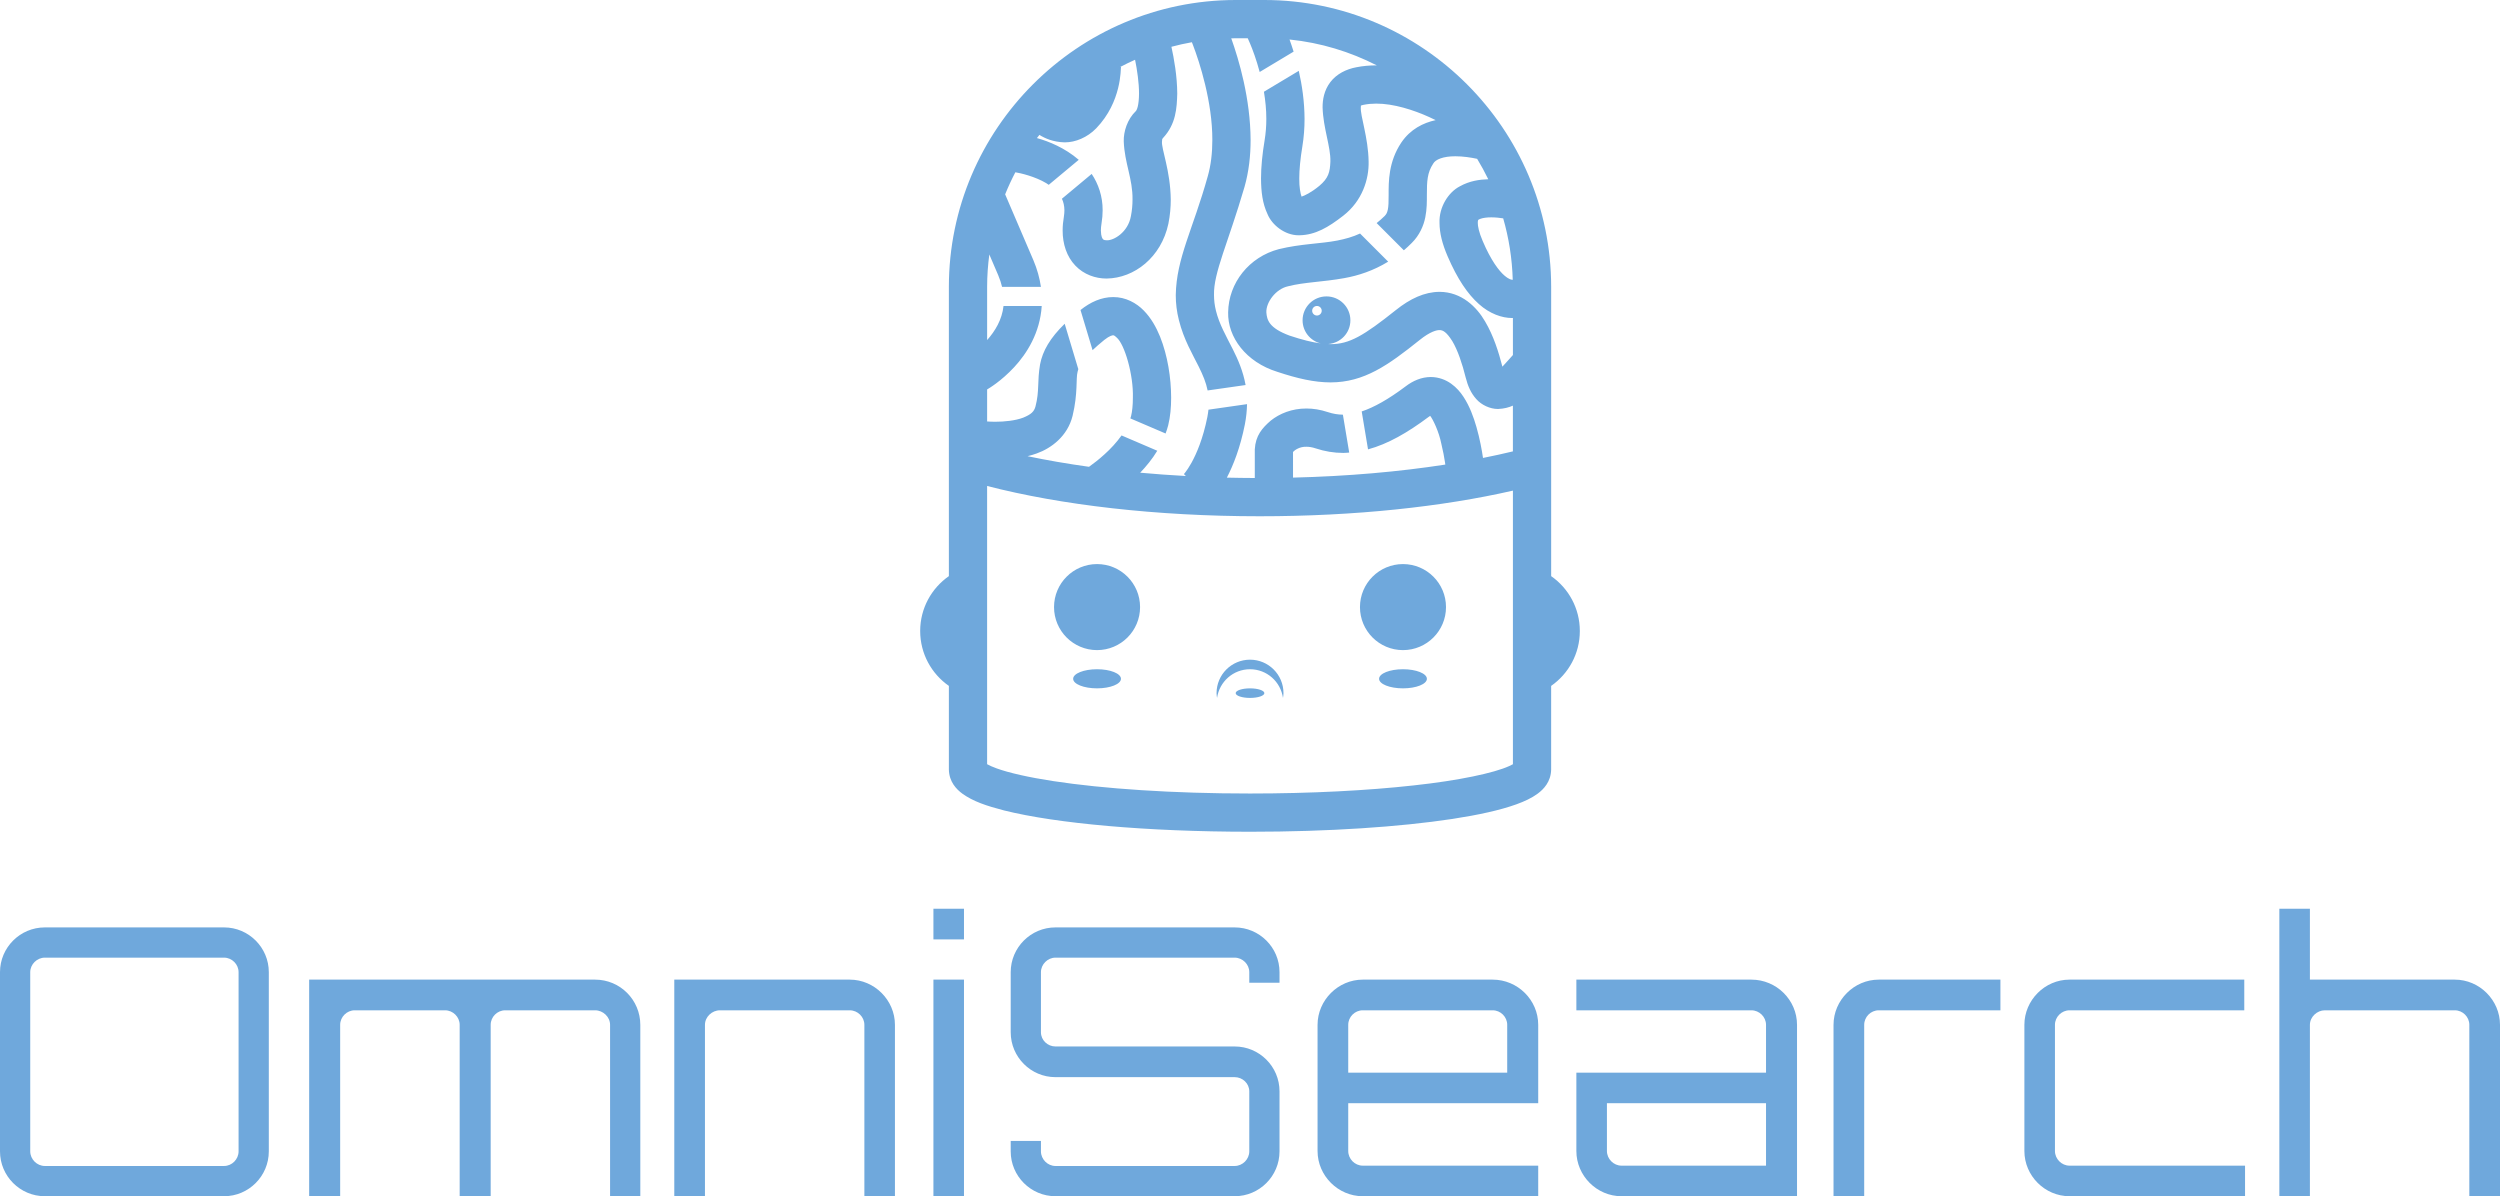 <?xml version="1.0" encoding="utf-8"?>
<svg viewBox="56.305 70.598 227.39 108.803" width="227.39px" height="108.803px" xmlns="http://www.w3.org/2000/svg">
  <g data-v-6805eed4="" fill="#6fa8dc" class="icon-text-wrapper icon-svg-group iconsvg" transform="matrix(1, 0, 0, 1, 56.305, 70.598)">
    <g class="iconsvg-imagesvg" transform="translate(83.695,0)">
      <g>
        <rect fill="#6fa8dc" fill-opacity="0" stroke-width="2" x="0" y="0" width="60" height="75.653" class="image-rect"/>
        <svg filter="url(#colors8853415328)" x="0" y="0" width="60" height="75.653" filtersec="colorsf7997429401" class="image-svg-svg primary" style="overflow: visible;">
          <svg xmlns="http://www.w3.org/2000/svg" version="1.1" x="0px" y="0px" viewBox="16 7.271 69 87.001" enable-background="new 0 0 100 100">
            <path d="M34.502,77.273c-1.381,0-2.5,0.447-2.5,1s1.119,1,2.5,1s2.5-0.447,2.5-1S35.883,77.273,34.502,77.273z   M34.502,66.273c-2.485,0-4.5,2.015-4.5,4.5s2.015,4.5,4.5,4.5s4.5-2.015,4.5-4.5S36.987,66.273,34.502,66.273z M50.502,79.273  c-0.829,0-1.5,0.224-1.5,0.5s0.671,0.5,1.5,0.5s1.5-0.224,1.5-0.5S51.331,79.273,50.502,79.273z M82.001,67.534V37.272  C81.994,20.758,68.515,7.281,52.003,7.271h-3c-16.518,0.01-29.995,13.486-30.001,30.001v30.262c-1.813,1.263-3,3.361-3.002,5.74  c0.002,2.379,1.188,4.478,3.002,5.741v8.257c0,0,0,0.082,0,0.186v0.314c0.025,1.273,0.789,2.057,1.402,2.509  c1.135,0.821,2.531,1.283,4.38,1.765c5.487,1.367,14.901,2.22,25.719,2.226c8.229,0,15.675-0.506,21.159-1.339  c2.748-0.422,4.993-0.915,6.697-1.528c0.858-0.312,1.585-0.642,2.239-1.123c0.609-0.452,1.377-1.235,1.402-2.509c0-0.17,0-0.5,0-0.5  v-8.257C83.813,77.751,85,75.653,85,73.274S83.813,68.798,82.001,67.534z M76.984,30.111c0.592,2.05,0.935,4.201,0.998,6.421  c-0.011,0.001-0.013,0.004-0.027,0.004c-0.088-0.016-0.301,0.019-0.861-0.46c-0.551-0.482-1.381-1.541-2.254-3.592  c-0.407-0.942-0.517-1.584-0.514-1.9c0.003-0.247,0.044-0.294,0.044-0.3c0.003,0.003-0.007-0.035,0.25-0.132  c0.241-0.088,0.67-0.15,1.121-0.147C76.188,30.005,76.645,30.06,76.984,30.111z M78.001,87.209  c-0.101,0.057-0.232,0.124-0.396,0.195c-1.56,0.714-5.248,1.51-9.999,2.022c-4.773,0.531-10.697,0.846-17.103,0.846  c-8.062,0.003-15.367-0.5-20.562-1.296c-2.588-0.393-4.663-0.868-5.943-1.333c-0.438-0.156-0.782-0.317-0.996-0.437V58.104  c7.699,1.987,17.619,3.165,28.5,3.168c9.961,0,19.115-0.992,26.499-2.682V87.209z M78.001,44.406c0,0-0.962,1.084-1.101,1.218  c-0.394-1.528-0.918-3.222-1.808-4.726c-0.871-1.511-2.46-3.096-4.769-3.1c-1.576,0.01-3.071,0.712-4.572,1.912  c-3.361,2.679-4.856,3.565-6.827,3.56c-0.073,0.001-0.162-0.011-0.239-0.014c1.294-0.096,2.316-1.163,2.316-2.481  c0-1.381-1.119-2.5-2.5-2.5s-2.5,1.119-2.5,2.5c0,1.168,0.805,2.142,1.888,2.416c-0.875-0.117-1.927-0.372-3.258-0.817  c-2.134-0.793-2.359-1.623-2.419-2.429c-0.044-1.05,0.984-2.45,2.272-2.729c1.688-0.436,3.641-0.445,5.884-0.853  c1.454-0.261,3.03-0.769,4.585-1.722l-2.941-2.943c-0.765,0.355-1.539,0.568-2.38,0.735c-1.758,0.342-3.804,0.336-6.116,0.899  c-3.102,0.815-5.258,3.52-5.302,6.611c-0.06,2.604,1.871,5.208,5.151,6.224c2.103,0.698,3.857,1.1,5.559,1.103  c3.51-0.003,6.013-1.786,9.325-4.437c1.093-0.881,1.792-1.044,2.074-1.034c0.335-0.003,0.714,0.166,1.335,1.149  c0.57,0.94,1.059,2.413,1.403,3.811c0.22,0.858,0.526,1.607,1.106,2.253c0.548,0.63,1.459,1.038,2.243,1.038  c0.022,0,0.046,0,0.069-0.001c0.61-0.028,1.104-0.163,1.52-0.349v4.786c-1.001,0.242-2.046,0.471-3.127,0.686  c-0.114-0.781-0.324-1.977-0.684-3.232c-0.307-1.061-0.702-2.154-1.351-3.151c-0.615-0.953-1.731-2.063-3.421-2.082  c-0.973,0-1.872,0.396-2.625,0.969c-1.829,1.376-3.336,2.21-4.606,2.632l0.661,3.967c2.071-0.56,4.126-1.738,6.351-3.403  c0.06-0.045,0.11-0.078,0.151-0.103c0.294,0.37,0.917,1.664,1.162,2.905c0.182,0.733,0.311,1.448,0.389,1.973  c0.013,0.082,0.021,0.147,0.031,0.219C66.119,56.61,60.726,57.09,55,57.229c-0.001-0.843-0.001-1.995-0.001-2.685  c0.174-0.191,0.685-0.564,1.398-0.543c0.27,0,0.589,0.041,0.969,0.169c0.938,0.313,1.916,0.477,2.9,0.477  c0.205-0.001,0.407-0.024,0.61-0.039l-0.66-3.962c-0.53-0.008-1.039-0.09-1.584-0.272c-0.765-0.254-1.521-0.376-2.235-0.373  c-1.518-0.003-2.81,0.533-3.725,1.264c-0.894,0.771-1.593,1.567-1.672,3.01v2.995c-0.982-0.003-1.956-0.017-2.921-0.04  c0.67-1.29,1.395-3.113,1.882-5.562c0.146-0.748,0.215-1.45,0.228-2.124l-4.036,0.579c-0.026,0.24-0.062,0.492-0.114,0.767  c-0.461,2.293-1.135,3.839-1.661,4.789c-0.264,0.473-0.489,0.799-0.637,0.99c-0.072,0.098-0.129,0.16-0.154,0.191l0.202,0.202  c-1.627-0.09-3.222-0.204-4.774-0.347c0.632-0.669,1.258-1.424,1.786-2.295l-3.738-1.602c-0.509,0.718-1.143,1.405-1.781,1.975  c-0.604,0.552-1.19,0.997-1.622,1.305c-2.268-0.315-4.417-0.688-6.427-1.11c0.316-0.081,0.634-0.168,0.953-0.285  c1.521-0.539,3.236-1.807,3.757-3.941c0.57-2.364,0.332-3.907,0.521-4.595c0.021-0.091,0.045-0.186,0.076-0.284l-1.424-4.745  c-1.519,1.479-2.306,2.83-2.575,4.246c-0.313,1.812-0.051,2.769-0.48,4.405c-0.147,0.53-0.433,0.818-1.279,1.167  c-0.815,0.313-1.994,0.433-2.929,0.43c-0.327,0-0.604-0.014-0.85-0.029v-3.351c0.136-0.081,1.457-0.843,2.842-2.342  c1.299-1.4,2.69-3.565,2.869-6.388h-3.997c-0.155,1.435-0.88,2.629-1.714,3.565v-5.567c0-1.147,0.083-2.276,0.229-3.386  c0.274,0.639,0.58,1.354,0.932,2.174c0.184,0.432,0.309,0.832,0.401,1.213h4.065c-0.134-0.904-0.383-1.837-0.789-2.789  c-2.246-5.238-2.811-6.555-2.953-6.887c0.319-0.789,0.676-1.559,1.068-2.308h0.001c0.548,0.088,2.06,0.438,3.233,1.14  c0.091,0.057,0.173,0.114,0.258,0.172l3.138-2.616c-1.462-1.256-3.118-1.923-4.374-2.274c0.086-0.113,0.176-0.222,0.262-0.333  c0.576,0.365,1.43,0.743,2.602,0.781h0.069c1.081,0,2.327-0.499,3.27-1.47c2.68-2.782,2.548-6.219,2.589-6.415h-0.078  c0.508-0.269,1.025-0.52,1.552-0.755c0.003,0.012,0.005,0.021,0.007,0.033c0.21,1.033,0.41,2.379,0.407,3.496  c0,0.555-0.054,1.049-0.135,1.378c-0.082,0.335-0.179,0.422-0.169,0.432c-0.93,0.88-1.324,2.19-1.293,3.205  c0.085,2.278,0.951,3.925,0.917,6.084c0,0.545-0.047,1.118-0.169,1.734c-0.304,1.693-1.806,2.561-2.529,2.522  c-0.278-0.009-0.338-0.065-0.391-0.115c-0.047-0.054-0.21-0.238-0.22-0.914c0-0.21,0.022-0.47,0.072-0.773  c0.075-0.46,0.112-0.901,0.112-1.336c0.008-1.465-0.456-2.773-1.147-3.804l-3.112,2.595c0.162,0.348,0.254,0.74,0.26,1.209  c0,0.197-0.019,0.429-0.059,0.691c-0.082,0.476-0.126,0.951-0.126,1.418c-0.006,1.411,0.426,2.741,1.331,3.681  c0.888,0.935,2.113,1.349,3.242,1.349h0.037c2.883-0.04,5.703-2.216,6.451-5.737c0.179-0.895,0.247-1.736,0.247-2.52  c-0.034-3.042-0.998-5.317-0.917-6.084c0.031-0.341,0-0.216,0.116-0.369c1.349-1.456,1.439-3.111,1.48-4.646  c-0.009-1.818-0.339-3.66-0.61-4.885c0.702-0.189,1.416-0.348,2.141-0.477c0.035,0.088,0.069,0.177,0.111,0.286  c0.681,1.771,2.041,5.958,2.028,9.946c0,1.326-0.144,2.625-0.482,3.804c-1.549,5.55-3.28,8.548-3.343,12.414  c0,0.854,0.101,1.731,0.329,2.625c0.515,2.051,1.434,3.565,2.073,4.857c0.445,0.896,0.764,1.658,0.93,2.493l3.972-0.567  c-0.261-1.452-0.801-2.679-1.327-3.723c-0.743-1.465-1.427-2.649-1.771-4.036c-0.145-0.583-0.204-1.106-0.207-1.649  c-0.06-2.339,1.474-5.438,3.192-11.316c0.461-1.625,0.637-3.286,0.637-4.901c-0.017-4.324-1.22-8.387-2.023-10.637  c0.155-0.003,0.309-0.012,0.465-0.012h1.259c0.047,0.1,0.125,0.271,0.238,0.543c0.27,0.631,0.666,1.695,1.011,2.987l3.548-2.129  c-0.143-0.46-0.288-0.893-0.426-1.269c3.258,0.332,6.338,1.277,9.135,2.709c-0.025,0-0.049-0.003-0.073-0.003  c-0.688,0-1.39,0.06-2.087,0.2c-1.029,0.194-2.043,0.686-2.703,1.549c-0.66,0.864-0.817,1.847-0.813,2.641  c0.059,2.172,0.856,4.118,0.816,5.667c-0.044,1.116-0.2,1.733-1.154,2.543c-0.887,0.729-1.555,1.027-1.862,1.128  c-0.116-0.3-0.249-0.99-0.24-1.891c0-0.927,0.112-2.078,0.322-3.345c0.162-0.982,0.231-1.949,0.231-2.885  c-0.007-1.831-0.264-3.543-0.604-5.034l-3.646,2.185c0.151,0.913,0.254,1.873,0.251,2.85c0,0.738-0.057,1.489-0.179,2.23  c-0.237,1.424-0.375,2.766-0.375,3.999c0.01,1.357,0.141,2.578,0.682,3.727c0.457,1.117,1.794,2.208,3.25,2.208  c0.04,0,0.08-0.001,0.12-0.003c1.63-0.037,2.969-0.816,4.546-2.043c2.006-1.558,2.7-3.833,2.656-5.669  c-0.037-2.525-0.879-4.766-0.816-5.667c0-0.078,0.005-0.14,0.01-0.184c0.058-0.023,0.151-0.055,0.291-0.082  c0.416-0.084,0.851-0.125,1.305-0.125c1.82-0.01,3.938,0.676,5.544,1.405c0.239,0.107,0.463,0.215,0.678,0.321  c-1.303,0.29-2.629,0.941-3.581,2.331C64.966,24.207,65,26.303,65,27.647c0.004,0.689-0.012,1.222-0.084,1.551  c-0.078,0.339-0.138,0.454-0.329,0.664c-0.286,0.282-0.564,0.521-0.84,0.743l2.846,2.847c0.277-0.237,0.552-0.489,0.823-0.764  c0.809-0.796,1.247-1.805,1.42-2.685c0.179-0.891,0.163-1.671,0.166-2.356c0-1.407,0.031-2.31,0.664-3.265  c0.231-0.424,1.031-0.769,2.321-0.765c0.786,0,1.627,0.128,2.273,0.267c0.419,0.691,0.809,1.404,1.163,2.136  c-0.91,0.03-1.939,0.161-2.985,0.747c-1.193,0.62-2.177,2.173-2.114,3.816c0.004,1.084,0.295,2.208,0.84,3.479  c1.033,2.401,2.113,3.974,3.277,5.01c1.137,1.025,2.428,1.463,3.47,1.463c0.015,0,0.029-0.001,0.044-0.001  c0.018,0,0.029-0.004,0.046-0.005V44.406z M58.002,39.775c0,0.276-0.224,0.5-0.5,0.5s-0.5-0.224-0.5-0.5s0.224-0.5,0.5-0.5  S58.002,39.499,58.002,39.775z M39.387,39.753c-0.756-0.781-1.897-1.418-3.199-1.408c-1.235,0-2.391,0.53-3.417,1.354l1.261,4.197  c0.331-0.312,0.72-0.656,1.219-1.062c0.584-0.467,0.878-0.492,0.938-0.492c0.054,0.01,0.095-0.019,0.354,0.226  c0.844,0.696,1.778,3.927,1.706,6.297c0.003,0.784-0.075,1.483-0.188,1.926c-0.019,0.08-0.051,0.164-0.075,0.246l3.685,1.578  c0.103-0.278,0.196-0.562,0.273-0.858c0.22-0.894,0.308-1.863,0.308-2.892c-0.007-2.076-0.361-4.381-1.161-6.385  C40.679,41.48,40.161,40.543,39.387,39.753z M66.502,77.273c-1.381,0-2.5,0.447-2.5,1s1.119,1,2.5,1s2.5-0.447,2.5-1  S67.883,77.273,66.502,77.273z M47.002,79.773c0,0.172,0.026,0.336,0.051,0.5c0.244-1.694,1.687-3,3.449-3  c1.762,0,3.205,1.306,3.449,3c0.024-0.164,0.051-0.328,0.051-0.5c0-1.934-1.567-3.5-3.5-3.5  C48.568,76.273,47.002,77.84,47.002,79.773z M66.502,75.273c2.485,0,4.5-2.015,4.5-4.5s-2.015-4.5-4.5-4.5s-4.5,2.015-4.5,4.5  S64.017,75.273,66.502,75.273z"/>
          </svg>
        </svg>
        <defs>
          <filter id="colors8853415328">
            <feColorMatrix type="matrix" values="0 0 0 0 0.434  0 0 0 0 0.656  0 0 0 0 0.859  0 0 0 1 0" class="icon-fecolormatrix"/>
          </filter>
        </defs>
      </g>
    </g>
    <g transform="translate(0,82.653)">
      <g data-gra="path-name" fill-rule="" class="tp-name iconsvg-namesvg">
        <g transform="scale(1)">
          <g>
            <path d="M1.83-20.38L1.83-4.08C1.83-1.83 3.66 0 5.91 0L22.21 0C24.45 0 26.28-1.83 26.28-4.08L26.28-20.38C26.28-22.62 24.45-24.45 22.21-24.45L5.91-24.45C3.66-24.45 1.83-22.62 1.83-20.38ZM4.58-4.08L4.58-20.38C4.58-21.09 5.19-21.7 5.91-21.7L22.21-21.7C22.93-21.7 23.53-21.09 23.53-20.38L23.53-4.08C23.53-3.36 22.93-2.75 22.21-2.75L5.91-2.75C5.19-2.75 4.58-3.36 4.58-4.08ZM34.09-16.91L42.31-16.91C43.03-16.91 43.64-16.31 43.64-15.59L43.64 0 46.46 0 46.46-15.59C46.46-16.31 47.06-16.91 47.78-16.91L55.96-16.91C56.68-16.91 57.32-16.31 57.32-15.59L57.32 0 60.07 0 60.07-15.59C60.07-17.85 58.24-19.7 55.96-19.7L29.95-19.7 29.95 0 32.77 0 32.77-15.59C32.77-16.31 33.38-16.91 34.09-16.91ZM67.31-16.91L79.12-16.91C79.84-16.91 80.45-16.31 80.45-15.59L80.45 0 83.23 0 83.23-15.59C83.23-17.83 81.37-19.7 79.12-19.7L63.16-19.7 63.16 0 65.95 0 65.95-15.59C65.95-16.31 66.59-16.91 67.31-16.91ZM86.73 0L89.51 0 89.51-19.7 86.73-19.7ZM86.73-26.15L86.73-23.36 89.51-23.36 89.51-26.15ZM114.13-24.45L97.83-24.45C95.59-24.45 93.76-22.62 93.76-20.38L93.76-14.91C93.76-12.66 95.59-10.83 97.83-10.83L114.13-10.83C114.85-10.83 115.46-10.26 115.46-9.54L115.46-4.08C115.46-3.36 114.85-2.75 114.13-2.75L97.83-2.75C97.12-2.75 96.51-3.36 96.51-4.08L96.51-5.03 93.76-5.03 93.76-4.08C93.76-1.83 95.59 0 97.83 0L114.13 0C116.38 0 118.21-1.83 118.21-4.08L118.21-9.54C118.21-11.79 116.38-13.62 114.13-13.62L97.83-13.62C97.12-13.62 96.51-14.19 96.51-14.91L96.51-20.38C96.51-21.09 97.12-21.7 97.83-21.7L114.13-21.7C114.85-21.7 115.46-21.09 115.46-20.38L115.46-19.42 118.21-19.42 118.21-20.38C118.21-22.62 116.38-24.45 114.13-24.45ZM121.67-15.59L121.67-4.11C121.67-1.86 123.54 0 125.78 0L141.74 0 141.74-2.78 125.78-2.78C125.06-2.78 124.46-3.39 124.46-4.11L124.46-8.46 141.74-8.46 141.74-15.59C141.74-17.85 139.87-19.7 137.6-19.7L125.78-19.7C123.54-19.7 121.67-17.83 121.67-15.59ZM125.78-16.91L137.6-16.91C138.32-16.91 138.92-16.31 138.92-15.59L138.92-11.24 124.46-11.24 124.46-15.59C124.46-16.31 125.06-16.91 125.78-16.91ZM162.46-15.59L162.46-11.24 145.21-11.24 145.21-4.11C145.21-1.86 147.07 0 149.31 0L165.28 0 165.28-15.59C165.28-17.85 163.41-19.7 161.13-19.7L145.21-19.7 145.21-16.91 161.13-16.91C161.85-16.91 162.46-16.31 162.46-15.59ZM147.99-4.11L147.99-8.46 162.46-8.46 162.46-2.78 149.31-2.78C148.6-2.78 147.99-3.39 147.99-4.11ZM168.6-15.59L168.6 0 171.39 0 171.39-15.59C171.39-16.31 171.99-16.91 172.71-16.91L183.78-16.91 183.78-19.7 172.71-19.7C170.47-19.7 168.6-17.83 168.6-15.59ZM188.74-4.11L188.74-15.59C188.74-16.31 189.35-16.91 190.06-16.91L205.96-16.91 205.96-19.7 190.06-19.7C187.82-19.7 185.96-17.83 185.96-15.59L185.96-4.11C185.96-1.86 187.82 0 190.06 0L206.03 0 206.03-2.78 190.06-2.78C189.35-2.78 188.74-3.39 188.74-4.11ZM213.29-16.91L225.11-16.91C225.83-16.91 226.43-16.31 226.43-15.59L226.43 0 229.22 0 229.22-15.59C229.22-17.83 227.36-19.7 225.11-19.7L211.93-19.7 211.93-26.15 209.15-26.15 209.15 0 211.93 0 211.93-15.59C211.93-16.31 212.58-16.91 213.29-16.91Z" transform="translate(-1.83, 26.15)"/>
          </g>
        </g>
      </g>
    </g>
  </g>
</svg>